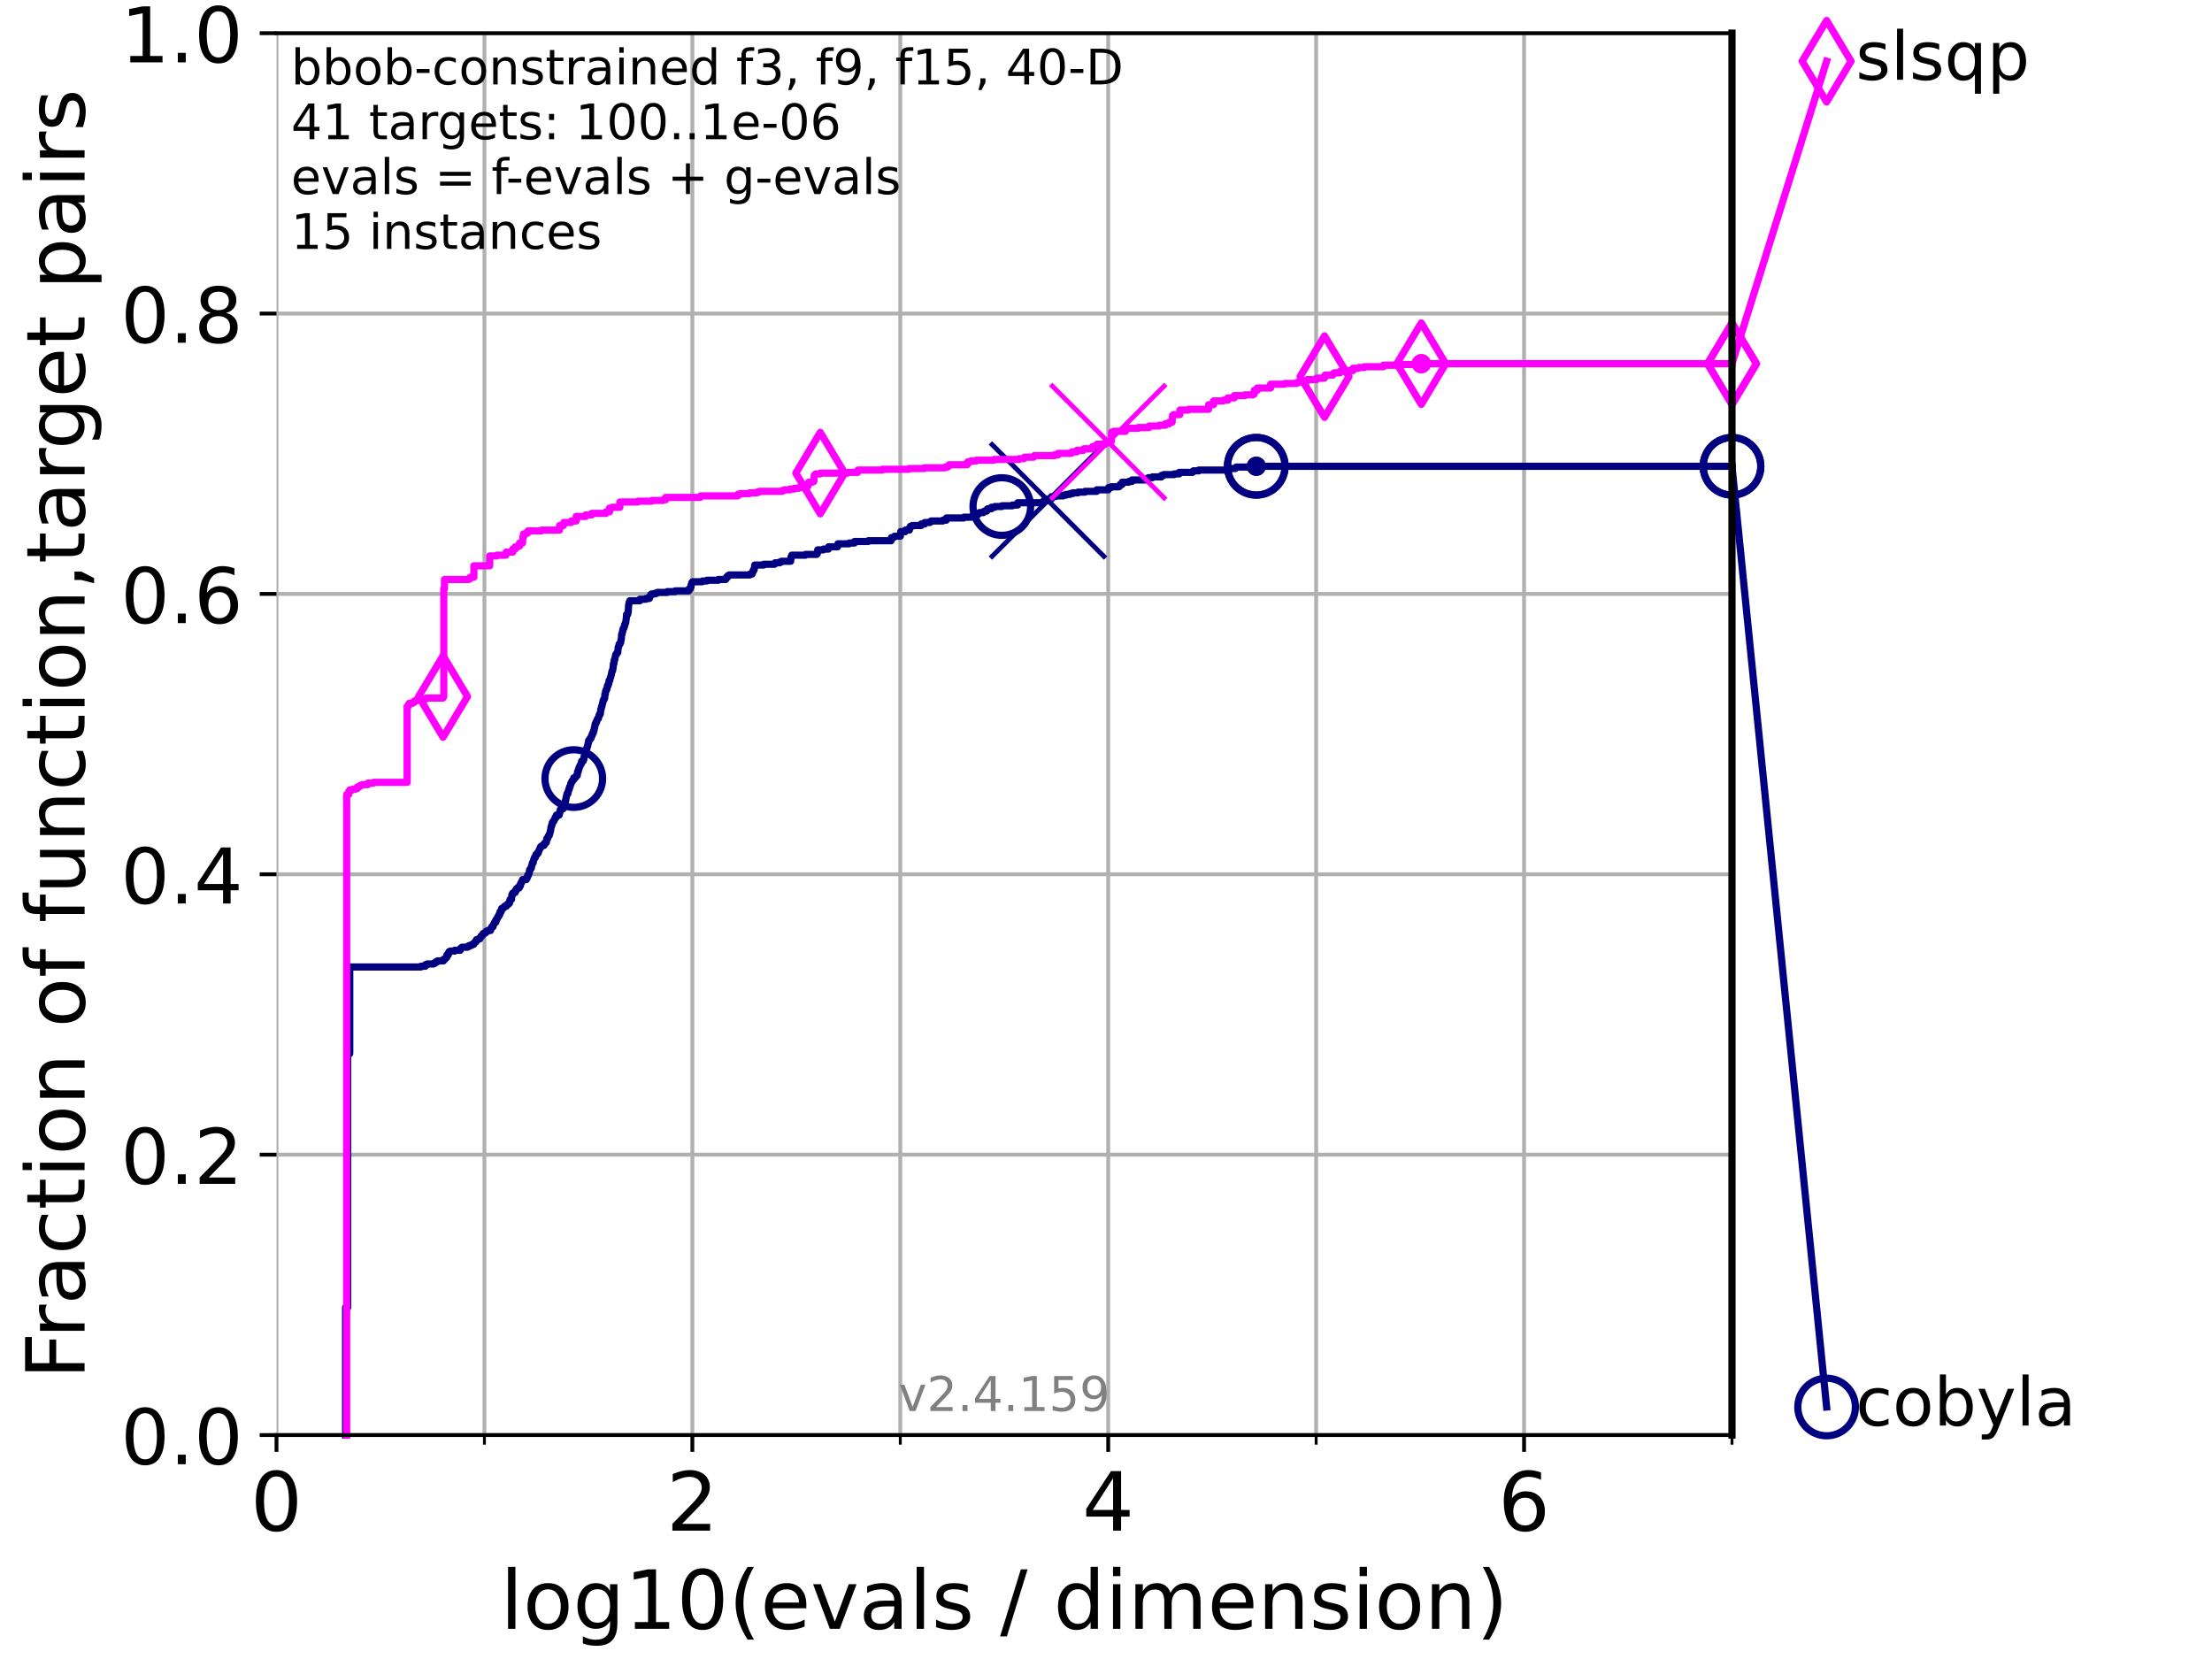 <?xml version="1.0" encoding="utf-8" standalone="no"?>
<!DOCTYPE svg PUBLIC "-//W3C//DTD SVG 1.1//EN"
  "http://www.w3.org/Graphics/SVG/1.1/DTD/svg11.dtd">
<!-- Created with matplotlib (https://matplotlib.org/) -->
<svg height="345.6pt" version="1.1" viewBox="0 0 460.8 345.6" width="460.8pt" xmlns="http://www.w3.org/2000/svg" xmlns:xlink="http://www.w3.org/1999/xlink">
 <defs>
  <style type="text/css">*{stroke-linecap:butt;stroke-linejoin:round;}</style>
 </defs>
 <g id="figure_1">
  <g id="patch_1">
   <path d="M 0 345.6 
L 460.8 345.6 
L 460.8 0 
L 0 0 
z
" style="fill:#ffffff;"/>
  </g>
  <g id="axes_1">
   <g id="patch_2">
    <path d="M 57.6 298.944 
L 360.806 298.944 
L 360.806 6.912 
L 57.6 6.912 
z
" style="fill:#ffffff;"/>
   </g>
   <g id="matplotlib.axis_1">
    <g id="xtick_1">
     <g id="line2d_1">
      <path clip-path="url(#p0ac343d583)" d="M 57.6 298.944 
L 57.6 6.912 
" style="fill:none;stroke:#b0b0b0;stroke-linecap:square;stroke-width:0.8;"/>
     </g>
     <g id="line2d_2">
      <defs>
       <path d="M 0 0 
L 0 3.5 
" id="md36f166603" style="stroke:#000000;stroke-width:0.8;"/>
      </defs>
      <g>
       <use style="stroke:#000000;stroke-width:0.8;" x="57.6" xlink:href="#md36f166603" y="298.944"/>
      </g>
     </g>
     <g id="text_1">
      <!-- 0 -->
      <g transform="translate(52.192 318.861)scale(0.17 -0.17)">
       <defs>
        <path d="M 31.781 66.406 
Q 24.172 66.406 20.328 58.906 
Q 16.5 51.422 16.5 36.375 
Q 16.5 21.391 20.328 13.891 
Q 24.172 6.391 31.781 6.391 
Q 39.453 6.391 43.281 13.891 
Q 47.125 21.391 47.125 36.375 
Q 47.125 51.422 43.281 58.906 
Q 39.453 66.406 31.781 66.406 
z
M 31.781 74.219 
Q 44.047 74.219 50.516 64.516 
Q 56.984 54.828 56.984 36.375 
Q 56.984 17.969 50.516 8.266 
Q 44.047 -1.422 31.781 -1.422 
Q 19.531 -1.422 13.062 8.266 
Q 6.594 17.969 6.594 36.375 
Q 6.594 54.828 13.062 64.516 
Q 19.531 74.219 31.781 74.219 
z
" id="DejaVuSans-48"/>
       </defs>
       <use xlink:href="#DejaVuSans-48"/>
      </g>
     </g>
    </g>
    <g id="xtick_2">
     <g id="line2d_3">
      <path clip-path="url(#p0ac343d583)" d="M 144.23 298.944 
L 144.23 6.912 
" style="fill:none;stroke:#b0b0b0;stroke-linecap:square;stroke-width:0.8;"/>
     </g>
     <g id="line2d_4">
      <g>
       <use style="stroke:#000000;stroke-width:0.8;" x="144.23" xlink:href="#md36f166603" y="298.944"/>
      </g>
     </g>
     <g id="text_2">
      <!-- 2 -->
      <g transform="translate(138.822 318.861)scale(0.17 -0.17)">
       <defs>
        <path d="M 19.188 8.297 
L 53.609 8.297 
L 53.609 0 
L 7.328 0 
L 7.328 8.297 
Q 12.938 14.109 22.625 23.891 
Q 32.328 33.688 34.812 36.531 
Q 39.547 41.844 41.422 45.531 
Q 43.312 49.219 43.312 52.781 
Q 43.312 58.594 39.234 62.25 
Q 35.156 65.922 28.609 65.922 
Q 23.969 65.922 18.812 64.312 
Q 13.672 62.703 7.812 59.422 
L 7.812 69.391 
Q 13.766 71.781 18.938 73 
Q 24.125 74.219 28.422 74.219 
Q 39.75 74.219 46.484 68.547 
Q 53.219 62.891 53.219 53.422 
Q 53.219 48.922 51.531 44.891 
Q 49.859 40.875 45.406 35.406 
Q 44.188 33.984 37.641 27.219 
Q 31.109 20.453 19.188 8.297 
z
" id="DejaVuSans-50"/>
       </defs>
       <use xlink:href="#DejaVuSans-50"/>
      </g>
     </g>
    </g>
    <g id="xtick_3">
     <g id="line2d_5">
      <path clip-path="url(#p0ac343d583)" d="M 230.861 298.944 
L 230.861 6.912 
" style="fill:none;stroke:#b0b0b0;stroke-linecap:square;stroke-width:0.8;"/>
     </g>
     <g id="line2d_6">
      <g>
       <use style="stroke:#000000;stroke-width:0.8;" x="230.861" xlink:href="#md36f166603" y="298.944"/>
      </g>
     </g>
     <g id="text_3">
      <!-- 4 -->
      <g transform="translate(225.453 318.861)scale(0.17 -0.17)">
       <defs>
        <path d="M 37.797 64.312 
L 12.891 25.391 
L 37.797 25.391 
z
M 35.203 72.906 
L 47.609 72.906 
L 47.609 25.391 
L 58.016 25.391 
L 58.016 17.188 
L 47.609 17.188 
L 47.609 0 
L 37.797 0 
L 37.797 17.188 
L 4.891 17.188 
L 4.891 26.703 
z
" id="DejaVuSans-52"/>
       </defs>
       <use xlink:href="#DejaVuSans-52"/>
      </g>
     </g>
    </g>
    <g id="xtick_4">
     <g id="line2d_7">
      <path clip-path="url(#p0ac343d583)" d="M 317.491 298.944 
L 317.491 6.912 
" style="fill:none;stroke:#b0b0b0;stroke-linecap:square;stroke-width:0.8;"/>
     </g>
     <g id="line2d_8">
      <g>
       <use style="stroke:#000000;stroke-width:0.8;" x="317.491" xlink:href="#md36f166603" y="298.944"/>
      </g>
     </g>
     <g id="text_4">
      <!-- 6 -->
      <g transform="translate(312.083 318.861)scale(0.17 -0.17)">
       <defs>
        <path d="M 33.016 40.375 
Q 26.375 40.375 22.484 35.828 
Q 18.609 31.297 18.609 23.391 
Q 18.609 15.531 22.484 10.953 
Q 26.375 6.391 33.016 6.391 
Q 39.656 6.391 43.531 10.953 
Q 47.406 15.531 47.406 23.391 
Q 47.406 31.297 43.531 35.828 
Q 39.656 40.375 33.016 40.375 
z
M 52.594 71.297 
L 52.594 62.312 
Q 48.875 64.062 45.094 64.984 
Q 41.312 65.922 37.594 65.922 
Q 27.828 65.922 22.672 59.328 
Q 17.531 52.734 16.797 39.406 
Q 19.672 43.656 24.016 45.922 
Q 28.375 48.188 33.594 48.188 
Q 44.578 48.188 50.953 41.516 
Q 57.328 34.859 57.328 23.391 
Q 57.328 12.156 50.688 5.359 
Q 44.047 -1.422 33.016 -1.422 
Q 20.359 -1.422 13.672 8.266 
Q 6.984 17.969 6.984 36.375 
Q 6.984 53.656 15.188 63.938 
Q 23.391 74.219 37.203 74.219 
Q 40.922 74.219 44.703 73.484 
Q 48.484 72.75 52.594 71.297 
z
" id="DejaVuSans-54"/>
       </defs>
       <use xlink:href="#DejaVuSans-54"/>
      </g>
     </g>
    </g>
    <g id="xtick_5">
     <g id="line2d_9">
      <path clip-path="url(#p0ac343d583)" d="M 100.915 298.944 
L 100.915 6.912 
" style="fill:none;stroke:#b0b0b0;stroke-linecap:square;stroke-width:0.8;"/>
     </g>
     <g id="line2d_10">
      <defs>
       <path d="M 0 0 
L 0 2 
" id="maa82190a28" style="stroke:#000000;stroke-width:0.6;"/>
      </defs>
      <g>
       <use style="stroke:#000000;stroke-width:0.6;" x="100.915" xlink:href="#maa82190a28" y="298.944"/>
      </g>
     </g>
    </g>
    <g id="xtick_6">
     <g id="line2d_11">
      <path clip-path="url(#p0ac343d583)" d="M 187.546 298.944 
L 187.546 6.912 
" style="fill:none;stroke:#b0b0b0;stroke-linecap:square;stroke-width:0.8;"/>
     </g>
     <g id="line2d_12">
      <g>
       <use style="stroke:#000000;stroke-width:0.6;" x="187.546" xlink:href="#maa82190a28" y="298.944"/>
      </g>
     </g>
    </g>
    <g id="xtick_7">
     <g id="line2d_13">
      <path clip-path="url(#p0ac343d583)" d="M 274.176 298.944 
L 274.176 6.912 
" style="fill:none;stroke:#b0b0b0;stroke-linecap:square;stroke-width:0.8;"/>
     </g>
     <g id="line2d_14">
      <g>
       <use style="stroke:#000000;stroke-width:0.6;" x="274.176" xlink:href="#maa82190a28" y="298.944"/>
      </g>
     </g>
    </g>
    <g id="xtick_8">
     <g id="line2d_15">
      <path clip-path="url(#p0ac343d583)" d="M 360.806 298.944 
L 360.806 6.912 
" style="fill:none;stroke:#b0b0b0;stroke-linecap:square;stroke-width:0.8;"/>
     </g>
     <g id="line2d_16">
      <g>
       <use style="stroke:#000000;stroke-width:0.6;" x="360.806" xlink:href="#maa82190a28" y="298.944"/>
      </g>
     </g>
    </g>
    <g id="text_5">
     <!-- log10(evals / dimension) -->
     <g transform="translate(104.239 339.314)scale(0.17 -0.17)">
      <defs>
       <path d="M 9.422 75.984 
L 18.406 75.984 
L 18.406 0 
L 9.422 0 
z
" id="DejaVuSans-108"/>
       <path d="M 30.609 48.391 
Q 23.391 48.391 19.188 42.75 
Q 14.984 37.109 14.984 27.297 
Q 14.984 17.484 19.156 11.844 
Q 23.344 6.203 30.609 6.203 
Q 37.797 6.203 41.984 11.859 
Q 46.188 17.531 46.188 27.297 
Q 46.188 37.016 41.984 42.703 
Q 37.797 48.391 30.609 48.391 
z
M 30.609 56 
Q 42.328 56 49.016 48.375 
Q 55.719 40.766 55.719 27.297 
Q 55.719 13.875 49.016 6.219 
Q 42.328 -1.422 30.609 -1.422 
Q 18.844 -1.422 12.172 6.219 
Q 5.516 13.875 5.516 27.297 
Q 5.516 40.766 12.172 48.375 
Q 18.844 56 30.609 56 
z
" id="DejaVuSans-111"/>
       <path d="M 45.406 27.984 
Q 45.406 37.75 41.375 43.109 
Q 37.359 48.484 30.078 48.484 
Q 22.859 48.484 18.828 43.109 
Q 14.797 37.75 14.797 27.984 
Q 14.797 18.266 18.828 12.891 
Q 22.859 7.516 30.078 7.516 
Q 37.359 7.516 41.375 12.891 
Q 45.406 18.266 45.406 27.984 
z
M 54.391 6.781 
Q 54.391 -7.172 48.188 -13.984 
Q 42 -20.797 29.203 -20.797 
Q 24.469 -20.797 20.266 -20.094 
Q 16.062 -19.391 12.109 -17.922 
L 12.109 -9.188 
Q 16.062 -11.328 19.922 -12.344 
Q 23.781 -13.375 27.781 -13.375 
Q 36.625 -13.375 41.016 -8.766 
Q 45.406 -4.156 45.406 5.172 
L 45.406 9.625 
Q 42.625 4.781 38.281 2.391 
Q 33.938 0 27.875 0 
Q 17.828 0 11.672 7.656 
Q 5.516 15.328 5.516 27.984 
Q 5.516 40.672 11.672 48.328 
Q 17.828 56 27.875 56 
Q 33.938 56 38.281 53.609 
Q 42.625 51.219 45.406 46.391 
L 45.406 54.688 
L 54.391 54.688 
z
" id="DejaVuSans-103"/>
       <path d="M 12.406 8.297 
L 28.516 8.297 
L 28.516 63.922 
L 10.984 60.406 
L 10.984 69.391 
L 28.422 72.906 
L 38.281 72.906 
L 38.281 8.297 
L 54.391 8.297 
L 54.391 0 
L 12.406 0 
z
" id="DejaVuSans-49"/>
       <path d="M 31 75.875 
Q 24.469 64.656 21.281 53.656 
Q 18.109 42.672 18.109 31.391 
Q 18.109 20.125 21.312 9.062 
Q 24.516 -2 31 -13.188 
L 23.188 -13.188 
Q 15.875 -1.703 12.234 9.375 
Q 8.594 20.453 8.594 31.391 
Q 8.594 42.281 12.203 53.312 
Q 15.828 64.359 23.188 75.875 
z
" id="DejaVuSans-40"/>
       <path d="M 56.203 29.594 
L 56.203 25.203 
L 14.891 25.203 
Q 15.484 15.922 20.484 11.062 
Q 25.484 6.203 34.422 6.203 
Q 39.594 6.203 44.453 7.469 
Q 49.312 8.734 54.109 11.281 
L 54.109 2.781 
Q 49.266 0.734 44.188 -0.344 
Q 39.109 -1.422 33.891 -1.422 
Q 20.797 -1.422 13.156 6.188 
Q 5.516 13.812 5.516 26.812 
Q 5.516 40.234 12.766 48.109 
Q 20.016 56 32.328 56 
Q 43.359 56 49.781 48.891 
Q 56.203 41.797 56.203 29.594 
z
M 47.219 32.234 
Q 47.125 39.594 43.094 43.984 
Q 39.062 48.391 32.422 48.391 
Q 24.906 48.391 20.391 44.141 
Q 15.875 39.891 15.188 32.172 
z
" id="DejaVuSans-101"/>
       <path d="M 2.984 54.688 
L 12.5 54.688 
L 29.594 8.797 
L 46.688 54.688 
L 56.203 54.688 
L 35.688 0 
L 23.484 0 
z
" id="DejaVuSans-118"/>
       <path d="M 34.281 27.484 
Q 23.391 27.484 19.188 25 
Q 14.984 22.516 14.984 16.5 
Q 14.984 11.719 18.141 8.906 
Q 21.297 6.109 26.703 6.109 
Q 34.188 6.109 38.703 11.406 
Q 43.219 16.703 43.219 25.484 
L 43.219 27.484 
z
M 52.203 31.203 
L 52.203 0 
L 43.219 0 
L 43.219 8.297 
Q 40.141 3.328 35.547 0.953 
Q 30.953 -1.422 24.312 -1.422 
Q 15.922 -1.422 10.953 3.297 
Q 6 8.016 6 15.922 
Q 6 25.141 12.172 29.828 
Q 18.359 34.516 30.609 34.516 
L 43.219 34.516 
L 43.219 35.406 
Q 43.219 41.609 39.141 45 
Q 35.062 48.391 27.688 48.391 
Q 23 48.391 18.547 47.266 
Q 14.109 46.141 10.016 43.891 
L 10.016 52.203 
Q 14.938 54.109 19.578 55.047 
Q 24.219 56 28.609 56 
Q 40.484 56 46.344 49.844 
Q 52.203 43.703 52.203 31.203 
z
" id="DejaVuSans-97"/>
       <path d="M 44.281 53.078 
L 44.281 44.578 
Q 40.484 46.531 36.375 47.5 
Q 32.281 48.484 27.875 48.484 
Q 21.188 48.484 17.844 46.438 
Q 14.5 44.391 14.5 40.281 
Q 14.5 37.156 16.891 35.375 
Q 19.281 33.594 26.516 31.984 
L 29.594 31.297 
Q 39.156 29.25 43.188 25.516 
Q 47.219 21.781 47.219 15.094 
Q 47.219 7.469 41.188 3.016 
Q 35.156 -1.422 24.609 -1.422 
Q 20.219 -1.422 15.453 -0.562 
Q 10.688 0.297 5.422 2 
L 5.422 11.281 
Q 10.406 8.688 15.234 7.391 
Q 20.062 6.109 24.812 6.109 
Q 31.156 6.109 34.562 8.281 
Q 37.984 10.453 37.984 14.406 
Q 37.984 18.062 35.516 20.016 
Q 33.062 21.969 24.703 23.781 
L 21.578 24.516 
Q 13.234 26.266 9.516 29.906 
Q 5.812 33.547 5.812 39.891 
Q 5.812 47.609 11.281 51.797 
Q 16.75 56 26.812 56 
Q 31.781 56 36.172 55.266 
Q 40.578 54.547 44.281 53.078 
z
" id="DejaVuSans-115"/>
       <path id="DejaVuSans-32"/>
       <path d="M 25.391 72.906 
L 33.688 72.906 
L 8.297 -9.281 
L 0 -9.281 
z
" id="DejaVuSans-47"/>
       <path d="M 45.406 46.391 
L 45.406 75.984 
L 54.391 75.984 
L 54.391 0 
L 45.406 0 
L 45.406 8.203 
Q 42.578 3.328 38.25 0.953 
Q 33.938 -1.422 27.875 -1.422 
Q 17.969 -1.422 11.734 6.484 
Q 5.516 14.406 5.516 27.297 
Q 5.516 40.188 11.734 48.094 
Q 17.969 56 27.875 56 
Q 33.938 56 38.25 53.625 
Q 42.578 51.266 45.406 46.391 
z
M 14.797 27.297 
Q 14.797 17.391 18.875 11.75 
Q 22.953 6.109 30.078 6.109 
Q 37.203 6.109 41.297 11.75 
Q 45.406 17.391 45.406 27.297 
Q 45.406 37.203 41.297 42.844 
Q 37.203 48.484 30.078 48.484 
Q 22.953 48.484 18.875 42.844 
Q 14.797 37.203 14.797 27.297 
z
" id="DejaVuSans-100"/>
       <path d="M 9.422 54.688 
L 18.406 54.688 
L 18.406 0 
L 9.422 0 
z
M 9.422 75.984 
L 18.406 75.984 
L 18.406 64.594 
L 9.422 64.594 
z
" id="DejaVuSans-105"/>
       <path d="M 52 44.188 
Q 55.375 50.25 60.062 53.125 
Q 64.75 56 71.094 56 
Q 79.641 56 84.281 50.016 
Q 88.922 44.047 88.922 33.016 
L 88.922 0 
L 79.891 0 
L 79.891 32.719 
Q 79.891 40.578 77.094 44.375 
Q 74.312 48.188 68.609 48.188 
Q 61.625 48.188 57.562 43.547 
Q 53.516 38.922 53.516 30.906 
L 53.516 0 
L 44.484 0 
L 44.484 32.719 
Q 44.484 40.625 41.703 44.406 
Q 38.922 48.188 33.109 48.188 
Q 26.219 48.188 22.156 43.531 
Q 18.109 38.875 18.109 30.906 
L 18.109 0 
L 9.078 0 
L 9.078 54.688 
L 18.109 54.688 
L 18.109 46.188 
Q 21.188 51.219 25.484 53.609 
Q 29.781 56 35.688 56 
Q 41.656 56 45.828 52.969 
Q 50 49.953 52 44.188 
z
" id="DejaVuSans-109"/>
       <path d="M 54.891 33.016 
L 54.891 0 
L 45.906 0 
L 45.906 32.719 
Q 45.906 40.484 42.875 44.328 
Q 39.844 48.188 33.797 48.188 
Q 26.516 48.188 22.312 43.547 
Q 18.109 38.922 18.109 30.906 
L 18.109 0 
L 9.078 0 
L 9.078 54.688 
L 18.109 54.688 
L 18.109 46.188 
Q 21.344 51.125 25.703 53.562 
Q 30.078 56 35.797 56 
Q 45.219 56 50.047 50.172 
Q 54.891 44.344 54.891 33.016 
z
" id="DejaVuSans-110"/>
       <path d="M 8.016 75.875 
L 15.828 75.875 
Q 23.141 64.359 26.781 53.312 
Q 30.422 42.281 30.422 31.391 
Q 30.422 20.453 26.781 9.375 
Q 23.141 -1.703 15.828 -13.188 
L 8.016 -13.188 
Q 14.5 -2 17.703 9.062 
Q 20.906 20.125 20.906 31.391 
Q 20.906 42.672 17.703 53.656 
Q 14.5 64.656 8.016 75.875 
z
" id="DejaVuSans-41"/>
      </defs>
      <use xlink:href="#DejaVuSans-108"/>
      <use x="27.783" xlink:href="#DejaVuSans-111"/>
      <use x="88.965" xlink:href="#DejaVuSans-103"/>
      <use x="152.441" xlink:href="#DejaVuSans-49"/>
      <use x="216.064" xlink:href="#DejaVuSans-48"/>
      <use x="279.688" xlink:href="#DejaVuSans-40"/>
      <use x="318.701" xlink:href="#DejaVuSans-101"/>
      <use x="380.225" xlink:href="#DejaVuSans-118"/>
      <use x="439.404" xlink:href="#DejaVuSans-97"/>
      <use x="500.684" xlink:href="#DejaVuSans-108"/>
      <use x="528.467" xlink:href="#DejaVuSans-115"/>
      <use x="580.566" xlink:href="#DejaVuSans-32"/>
      <use x="612.354" xlink:href="#DejaVuSans-47"/>
      <use x="646.045" xlink:href="#DejaVuSans-32"/>
      <use x="677.832" xlink:href="#DejaVuSans-100"/>
      <use x="741.309" xlink:href="#DejaVuSans-105"/>
      <use x="769.092" xlink:href="#DejaVuSans-109"/>
      <use x="866.504" xlink:href="#DejaVuSans-101"/>
      <use x="928.027" xlink:href="#DejaVuSans-110"/>
      <use x="991.406" xlink:href="#DejaVuSans-115"/>
      <use x="1043.506" xlink:href="#DejaVuSans-105"/>
      <use x="1071.289" xlink:href="#DejaVuSans-111"/>
      <use x="1132.471" xlink:href="#DejaVuSans-110"/>
      <use x="1195.85" xlink:href="#DejaVuSans-41"/>
     </g>
    </g>
   </g>
   <g id="matplotlib.axis_2">
    <g id="ytick_1">
     <g id="line2d_17">
      <path clip-path="url(#p0ac343d583)" d="M 57.6 298.944 
L 360.806 298.944 
" style="fill:none;stroke:#b0b0b0;stroke-linecap:square;stroke-width:0.8;"/>
     </g>
     <g id="line2d_18">
      <defs>
       <path d="M 0 0 
L -3.5 0 
" id="m13075d444c" style="stroke:#000000;stroke-width:0.8;"/>
      </defs>
      <g>
       <use style="stroke:#000000;stroke-width:0.8;" x="57.6" xlink:href="#m13075d444c" y="298.944"/>
      </g>
     </g>
     <g id="text_6">
      <!-- 0.0 -->
      <g transform="translate(25.155 305.023)scale(0.16 -0.16)">
       <defs>
        <path d="M 10.688 12.406 
L 21 12.406 
L 21 0 
L 10.688 0 
z
" id="DejaVuSans-46"/>
       </defs>
       <use xlink:href="#DejaVuSans-48"/>
       <use x="63.623" xlink:href="#DejaVuSans-46"/>
       <use x="95.41" xlink:href="#DejaVuSans-48"/>
      </g>
     </g>
    </g>
    <g id="ytick_2">
     <g id="line2d_19">
      <path clip-path="url(#p0ac343d583)" d="M 57.6 240.538 
L 360.806 240.538 
" style="fill:none;stroke:#b0b0b0;stroke-linecap:square;stroke-width:0.8;"/>
     </g>
     <g id="line2d_20">
      <g>
       <use style="stroke:#000000;stroke-width:0.8;" x="57.6" xlink:href="#m13075d444c" y="240.538"/>
      </g>
     </g>
     <g id="text_7">
      <!-- 0.2 -->
      <g transform="translate(25.155 246.616)scale(0.16 -0.16)">
       <use xlink:href="#DejaVuSans-48"/>
       <use x="63.623" xlink:href="#DejaVuSans-46"/>
       <use x="95.41" xlink:href="#DejaVuSans-50"/>
      </g>
     </g>
    </g>
    <g id="ytick_3">
     <g id="line2d_21">
      <path clip-path="url(#p0ac343d583)" d="M 57.6 182.131 
L 360.806 182.131 
" style="fill:none;stroke:#b0b0b0;stroke-linecap:square;stroke-width:0.8;"/>
     </g>
     <g id="line2d_22">
      <g>
       <use style="stroke:#000000;stroke-width:0.8;" x="57.6" xlink:href="#m13075d444c" y="182.131"/>
      </g>
     </g>
     <g id="text_8">
      <!-- 0.4 -->
      <g transform="translate(25.155 188.21)scale(0.16 -0.16)">
       <use xlink:href="#DejaVuSans-48"/>
       <use x="63.623" xlink:href="#DejaVuSans-46"/>
       <use x="95.41" xlink:href="#DejaVuSans-52"/>
      </g>
     </g>
    </g>
    <g id="ytick_4">
     <g id="line2d_23">
      <path clip-path="url(#p0ac343d583)" d="M 57.6 123.725 
L 360.806 123.725 
" style="fill:none;stroke:#b0b0b0;stroke-linecap:square;stroke-width:0.8;"/>
     </g>
     <g id="line2d_24">
      <g>
       <use style="stroke:#000000;stroke-width:0.8;" x="57.6" xlink:href="#m13075d444c" y="123.725"/>
      </g>
     </g>
     <g id="text_9">
      <!-- 0.6 -->
      <g transform="translate(25.155 129.804)scale(0.16 -0.16)">
       <use xlink:href="#DejaVuSans-48"/>
       <use x="63.623" xlink:href="#DejaVuSans-46"/>
       <use x="95.41" xlink:href="#DejaVuSans-54"/>
      </g>
     </g>
    </g>
    <g id="ytick_5">
     <g id="line2d_25">
      <path clip-path="url(#p0ac343d583)" d="M 57.6 65.318 
L 360.806 65.318 
" style="fill:none;stroke:#b0b0b0;stroke-linecap:square;stroke-width:0.8;"/>
     </g>
     <g id="line2d_26">
      <g>
       <use style="stroke:#000000;stroke-width:0.8;" x="57.6" xlink:href="#m13075d444c" y="65.318"/>
      </g>
     </g>
     <g id="text_10">
      <!-- 0.8 -->
      <g transform="translate(25.155 71.397)scale(0.16 -0.16)">
       <defs>
        <path d="M 31.781 34.625 
Q 24.75 34.625 20.719 30.859 
Q 16.703 27.094 16.703 20.516 
Q 16.703 13.922 20.719 10.156 
Q 24.75 6.391 31.781 6.391 
Q 38.812 6.391 42.859 10.172 
Q 46.922 13.969 46.922 20.516 
Q 46.922 27.094 42.891 30.859 
Q 38.875 34.625 31.781 34.625 
z
M 21.922 38.812 
Q 15.578 40.375 12.031 44.719 
Q 8.5 49.078 8.5 55.328 
Q 8.5 64.062 14.719 69.141 
Q 20.953 74.219 31.781 74.219 
Q 42.672 74.219 48.875 69.141 
Q 55.078 64.062 55.078 55.328 
Q 55.078 49.078 51.531 44.719 
Q 48 40.375 41.703 38.812 
Q 48.828 37.156 52.797 32.312 
Q 56.781 27.484 56.781 20.516 
Q 56.781 9.906 50.312 4.234 
Q 43.844 -1.422 31.781 -1.422 
Q 19.734 -1.422 13.25 4.234 
Q 6.781 9.906 6.781 20.516 
Q 6.781 27.484 10.781 32.312 
Q 14.797 37.156 21.922 38.812 
z
M 18.312 54.391 
Q 18.312 48.734 21.844 45.562 
Q 25.391 42.391 31.781 42.391 
Q 38.141 42.391 41.719 45.562 
Q 45.312 48.734 45.312 54.391 
Q 45.312 60.062 41.719 63.234 
Q 38.141 66.406 31.781 66.406 
Q 25.391 66.406 21.844 63.234 
Q 18.312 60.062 18.312 54.391 
z
" id="DejaVuSans-56"/>
       </defs>
       <use xlink:href="#DejaVuSans-48"/>
       <use x="63.623" xlink:href="#DejaVuSans-46"/>
       <use x="95.41" xlink:href="#DejaVuSans-56"/>
      </g>
     </g>
    </g>
    <g id="ytick_6">
     <g id="line2d_27">
      <path clip-path="url(#p0ac343d583)" d="M 57.6 6.912 
L 360.806 6.912 
" style="fill:none;stroke:#b0b0b0;stroke-linecap:square;stroke-width:0.8;"/>
     </g>
     <g id="line2d_28">
      <g>
       <use style="stroke:#000000;stroke-width:0.8;" x="57.6" xlink:href="#m13075d444c" y="6.912"/>
      </g>
     </g>
     <g id="text_11">
      <!-- 1.0 -->
      <g transform="translate(25.155 12.991)scale(0.16 -0.16)">
       <use xlink:href="#DejaVuSans-49"/>
       <use x="63.623" xlink:href="#DejaVuSans-46"/>
       <use x="95.41" xlink:href="#DejaVuSans-48"/>
      </g>
     </g>
    </g>
    <g id="text_12">
     <!-- Fraction of function,target pairs -->
     <g transform="translate(17.62 287.313)rotate(-90)scale(0.17 -0.17)">
      <defs>
       <path d="M 9.812 72.906 
L 51.703 72.906 
L 51.703 64.594 
L 19.672 64.594 
L 19.672 43.109 
L 48.578 43.109 
L 48.578 34.812 
L 19.672 34.812 
L 19.672 0 
L 9.812 0 
z
" id="DejaVuSans-70"/>
       <path d="M 41.109 46.297 
Q 39.594 47.172 37.812 47.578 
Q 36.031 48 33.891 48 
Q 26.266 48 22.188 43.047 
Q 18.109 38.094 18.109 28.812 
L 18.109 0 
L 9.078 0 
L 9.078 54.688 
L 18.109 54.688 
L 18.109 46.188 
Q 20.953 51.172 25.484 53.578 
Q 30.031 56 36.531 56 
Q 37.453 56 38.578 55.875 
Q 39.703 55.766 41.062 55.516 
z
" id="DejaVuSans-114"/>
       <path d="M 48.781 52.594 
L 48.781 44.188 
Q 44.969 46.297 41.141 47.344 
Q 37.312 48.391 33.406 48.391 
Q 24.656 48.391 19.812 42.844 
Q 14.984 37.312 14.984 27.297 
Q 14.984 17.281 19.812 11.734 
Q 24.656 6.203 33.406 6.203 
Q 37.312 6.203 41.141 7.25 
Q 44.969 8.297 48.781 10.406 
L 48.781 2.094 
Q 45.016 0.344 40.984 -0.531 
Q 36.969 -1.422 32.422 -1.422 
Q 20.062 -1.422 12.781 6.344 
Q 5.516 14.109 5.516 27.297 
Q 5.516 40.672 12.859 48.328 
Q 20.219 56 33.016 56 
Q 37.156 56 41.109 55.141 
Q 45.062 54.297 48.781 52.594 
z
" id="DejaVuSans-99"/>
       <path d="M 18.312 70.219 
L 18.312 54.688 
L 36.812 54.688 
L 36.812 47.703 
L 18.312 47.703 
L 18.312 18.016 
Q 18.312 11.328 20.141 9.422 
Q 21.969 7.516 27.594 7.516 
L 36.812 7.516 
L 36.812 0 
L 27.594 0 
Q 17.188 0 13.234 3.875 
Q 9.281 7.766 9.281 18.016 
L 9.281 47.703 
L 2.688 47.703 
L 2.688 54.688 
L 9.281 54.688 
L 9.281 70.219 
z
" id="DejaVuSans-116"/>
       <path d="M 37.109 75.984 
L 37.109 68.5 
L 28.516 68.5 
Q 23.688 68.5 21.797 66.547 
Q 19.922 64.594 19.922 59.516 
L 19.922 54.688 
L 34.719 54.688 
L 34.719 47.703 
L 19.922 47.703 
L 19.922 0 
L 10.891 0 
L 10.891 47.703 
L 2.297 47.703 
L 2.297 54.688 
L 10.891 54.688 
L 10.891 58.5 
Q 10.891 67.625 15.141 71.797 
Q 19.391 75.984 28.609 75.984 
z
" id="DejaVuSans-102"/>
       <path d="M 8.5 21.578 
L 8.5 54.688 
L 17.484 54.688 
L 17.484 21.922 
Q 17.484 14.156 20.5 10.266 
Q 23.531 6.391 29.594 6.391 
Q 36.859 6.391 41.078 11.031 
Q 45.312 15.672 45.312 23.688 
L 45.312 54.688 
L 54.297 54.688 
L 54.297 0 
L 45.312 0 
L 45.312 8.406 
Q 42.047 3.422 37.719 1 
Q 33.406 -1.422 27.688 -1.422 
Q 18.266 -1.422 13.375 4.438 
Q 8.5 10.297 8.5 21.578 
z
M 31.109 56 
z
" id="DejaVuSans-117"/>
       <path d="M 11.719 12.406 
L 22.016 12.406 
L 22.016 4 
L 14.016 -11.625 
L 7.719 -11.625 
L 11.719 4 
z
" id="DejaVuSans-44"/>
       <path d="M 18.109 8.203 
L 18.109 -20.797 
L 9.078 -20.797 
L 9.078 54.688 
L 18.109 54.688 
L 18.109 46.391 
Q 20.953 51.266 25.266 53.625 
Q 29.594 56 35.594 56 
Q 45.562 56 51.781 48.094 
Q 58.016 40.188 58.016 27.297 
Q 58.016 14.406 51.781 6.484 
Q 45.562 -1.422 35.594 -1.422 
Q 29.594 -1.422 25.266 0.953 
Q 20.953 3.328 18.109 8.203 
z
M 48.688 27.297 
Q 48.688 37.203 44.609 42.844 
Q 40.531 48.484 33.406 48.484 
Q 26.266 48.484 22.188 42.844 
Q 18.109 37.203 18.109 27.297 
Q 18.109 17.391 22.188 11.75 
Q 26.266 6.109 33.406 6.109 
Q 40.531 6.109 44.609 11.75 
Q 48.688 17.391 48.688 27.297 
z
" id="DejaVuSans-112"/>
      </defs>
      <use xlink:href="#DejaVuSans-70"/>
      <use x="50.27" xlink:href="#DejaVuSans-114"/>
      <use x="91.383" xlink:href="#DejaVuSans-97"/>
      <use x="152.662" xlink:href="#DejaVuSans-99"/>
      <use x="207.643" xlink:href="#DejaVuSans-116"/>
      <use x="246.852" xlink:href="#DejaVuSans-105"/>
      <use x="274.635" xlink:href="#DejaVuSans-111"/>
      <use x="335.816" xlink:href="#DejaVuSans-110"/>
      <use x="399.195" xlink:href="#DejaVuSans-32"/>
      <use x="430.982" xlink:href="#DejaVuSans-111"/>
      <use x="492.164" xlink:href="#DejaVuSans-102"/>
      <use x="527.369" xlink:href="#DejaVuSans-32"/>
      <use x="559.156" xlink:href="#DejaVuSans-102"/>
      <use x="594.361" xlink:href="#DejaVuSans-117"/>
      <use x="657.74" xlink:href="#DejaVuSans-110"/>
      <use x="721.119" xlink:href="#DejaVuSans-99"/>
      <use x="776.1" xlink:href="#DejaVuSans-116"/>
      <use x="815.309" xlink:href="#DejaVuSans-105"/>
      <use x="843.092" xlink:href="#DejaVuSans-111"/>
      <use x="904.273" xlink:href="#DejaVuSans-110"/>
      <use x="967.652" xlink:href="#DejaVuSans-44"/>
      <use x="999.439" xlink:href="#DejaVuSans-116"/>
      <use x="1038.648" xlink:href="#DejaVuSans-97"/>
      <use x="1099.928" xlink:href="#DejaVuSans-114"/>
      <use x="1139.291" xlink:href="#DejaVuSans-103"/>
      <use x="1202.768" xlink:href="#DejaVuSans-101"/>
      <use x="1264.291" xlink:href="#DejaVuSans-116"/>
      <use x="1303.5" xlink:href="#DejaVuSans-32"/>
      <use x="1335.287" xlink:href="#DejaVuSans-112"/>
      <use x="1398.764" xlink:href="#DejaVuSans-97"/>
      <use x="1460.043" xlink:href="#DejaVuSans-105"/>
      <use x="1487.826" xlink:href="#DejaVuSans-114"/>
      <use x="1528.939" xlink:href="#DejaVuSans-115"/>
     </g>
    </g>
   </g>
   <g id="line2d_29">
    <defs>
     <path d="M 0 1.5 
C 0.398 1.5 0.779 1.342 1.061 1.061 
C 1.342 0.779 1.5 0.398 1.5 0 
C 1.5 -0.398 1.342 -0.779 1.061 -1.061 
C 0.779 -1.342 0.398 -1.5 0 -1.5 
C -0.398 -1.5 -0.779 -1.342 -1.061 -1.061 
C -1.342 -0.779 -1.5 -0.398 -1.5 0 
C -1.5 0.398 -1.342 0.779 -1.061 1.061 
C -0.779 1.342 -0.398 1.5 0 1.5 
z
" id="m9ff18a065b" style="stroke:#000080;"/>
    </defs>
    <g>
     <use style="fill:#000080;stroke:#000080;" x="261.706" xlink:href="#m9ff18a065b" y="97.133"/>
     <use style="fill:#000080;stroke:#000080;" x="261.706" xlink:href="#m9ff18a065b" y="97.133"/>
    </g>
   </g>
   <g id="line2d_30">
    <path d="M 72 298.944 
L 72 272.352 
L 72.432 272.352 
L 72.432 219.486 
L 72.855 219.486 
L 72.855 201.442 
L 87.687 201.442 
L 87.687 201.283 
L 88.614 201.283 
L 88.614 200.967 
L 88.972 200.967 
L 88.972 200.809 
L 90.341 200.809 
L 90.341 200.65 
L 90.668 200.65 
L 90.668 200.492 
L 90.83 200.492 
L 90.83 200.334 
L 91.148 200.334 
L 91.148 200.175 
L 92.372 200.175 
L 92.372 199.859 
L 92.666 199.859 
L 92.666 199.701 
L 92.812 199.701 
L 92.812 199.542 
L 92.956 199.542 
L 92.956 199.384 
L 93.099 199.384 
L 93.099 198.909 
L 93.382 198.909 
L 93.382 198.593 
L 93.521 198.593 
L 93.521 198.276 
L 93.798 198.276 
L 93.798 198.118 
L 94.736 198.118 
L 94.736 197.959 
L 95.876 197.959 
L 95.876 197.643 
L 95.999 197.643 
L 95.999 197.485 
L 96.241 197.485 
L 96.241 197.326 
L 97.41 197.326 
L 97.41 197.168 
L 97.635 197.168 
L 97.635 197.01 
L 98.078 197.01 
L 98.078 196.852 
L 98.403 196.852 
L 98.403 196.693 
L 98.723 196.693 
L 98.828 196.377 
L 98.933 196.377 
L 98.933 196.218 
L 99.141 196.218 
L 99.244 195.744 
L 99.651 195.744 
L 99.651 195.585 
L 99.95 195.585 
L 100.049 195.269 
L 100.147 195.269 
L 100.245 194.952 
L 100.439 194.952 
L 100.535 194.636 
L 100.631 194.636 
L 100.631 194.477 
L 100.915 194.477 
L 100.915 194.319 
L 101.195 194.319 
L 101.288 194.002 
L 101.562 194.002 
L 101.562 193.844 
L 102.188 193.844 
L 102.276 193.369 
L 102.363 193.369 
L 102.45 193.053 
L 102.708 193.053 
L 102.793 192.578 
L 102.878 192.578 
L 102.963 192.261 
L 103.047 192.261 
L 103.047 192.103 
L 103.297 192.103 
L 103.297 191.628 
L 103.462 191.628 
L 103.544 191.312 
L 103.626 191.312 
L 103.707 190.995 
L 103.788 190.995 
L 103.788 190.837 
L 103.949 190.837 
L 103.949 190.52 
L 104.108 190.52 
L 104.188 189.887 
L 104.423 189.887 
L 104.501 189.254 
L 104.809 189.254 
L 104.809 189.096 
L 104.962 189.096 
L 104.962 188.937 
L 105.113 188.937 
L 105.113 188.779 
L 105.485 188.779 
L 105.559 188.463 
L 105.778 188.463 
L 105.778 188.304 
L 105.995 188.304 
L 105.995 188.146 
L 106.138 188.146 
L 106.209 187.513 
L 106.28 187.513 
L 106.28 187.355 
L 106.561 187.355 
L 106.63 186.405 
L 106.768 186.405 
L 106.768 186.088 
L 106.974 186.088 
L 106.974 185.93 
L 107.312 185.93 
L 107.379 185.455 
L 107.578 185.455 
L 107.578 185.139 
L 107.775 185.139 
L 107.775 184.98 
L 108.163 184.98 
L 108.226 184.505 
L 108.417 184.505 
L 108.48 184.031 
L 108.543 184.031 
L 108.543 183.872 
L 108.668 183.872 
L 108.73 183.556 
L 108.792 183.556 
L 108.854 183.239 
L 109.639 183.239 
L 109.639 182.923 
L 109.815 182.923 
L 109.874 182.606 
L 109.932 182.606 
L 109.932 182.289 
L 110.106 182.289 
L 110.164 181.973 
L 110.221 181.973 
L 110.278 181.498 
L 110.336 181.498 
L 110.336 181.182 
L 110.449 181.182 
L 110.449 181.023 
L 110.562 181.023 
L 110.562 180.865 
L 110.675 180.865 
L 110.73 180.39 
L 110.786 180.39 
L 110.897 179.757 
L 111.062 179.757 
L 111.172 179.124 
L 111.226 179.124 
L 111.335 178.649 
L 111.496 178.649 
L 111.603 178.174 
L 111.656 178.174 
L 111.656 178.016 
L 111.868 178.016 
L 111.92 177.699 
L 112.128 177.699 
L 112.232 177.224 
L 112.283 177.224 
L 112.386 176.908 
L 112.437 176.908 
L 112.539 176.591 
L 112.589 176.591 
L 112.589 176.433 
L 112.74 176.433 
L 112.74 176.275 
L 112.989 176.275 
L 112.989 176.116 
L 113.333 176.116 
L 113.43 175.642 
L 113.67 175.642 
L 113.67 175.483 
L 113.813 175.483 
L 113.907 174.692 
L 114.095 174.692 
L 114.188 174.217 
L 114.281 174.217 
L 114.281 174.059 
L 114.419 174.059 
L 114.51 173.584 
L 114.556 173.584 
L 114.647 173.109 
L 114.692 173.109 
L 114.782 172.318 
L 114.827 172.318 
L 114.917 171.843 
L 115.006 171.843 
L 115.051 171.368 
L 115.139 171.368 
L 115.139 171.21 
L 115.271 171.21 
L 115.271 171.051 
L 115.402 171.051 
L 115.489 170.735 
L 115.532 170.735 
L 115.619 170.418 
L 115.662 170.418 
L 115.662 170.26 
L 115.875 170.26 
L 115.918 169.785 
L 116.502 169.785 
L 116.543 169.31 
L 116.624 169.31 
L 116.706 168.677 
L 116.868 168.677 
L 116.868 168.519 
L 117.266 168.519 
L 117.345 168.202 
L 117.501 168.202 
L 117.579 167.569 
L 117.734 167.569 
L 117.772 166.778 
L 117.849 166.778 
L 117.925 166.145 
L 117.963 166.145 
L 118.039 165.67 
L 118.077 165.67 
L 118.114 165.353 
L 118.302 165.353 
L 118.339 164.878 
L 118.414 164.878 
L 118.488 164.404 
L 118.598 164.404 
L 118.635 163.929 
L 118.745 163.929 
L 118.854 163.454 
L 118.89 163.454 
L 118.926 163.137 
L 119.034 163.137 
L 119.106 162.821 
L 119.177 162.821 
L 119.177 162.662 
L 119.319 162.662 
L 119.319 162.504 
L 119.46 162.504 
L 119.53 162.029 
L 119.842 162.029 
L 119.842 161.871 
L 119.979 161.871 
L 120.081 161.554 
L 120.25 161.554 
L 120.318 160.763 
L 120.451 160.763 
L 120.484 160.288 
L 120.584 160.288 
L 120.65 159.813 
L 120.748 159.813 
L 120.814 159.497 
L 120.879 159.497 
L 120.976 159.18 
L 121.073 159.18 
L 121.17 158.547 
L 121.488 158.547 
L 121.519 158.23 
L 121.613 158.23 
L 121.676 157.597 
L 121.769 157.597 
L 121.862 156.964 
L 121.924 156.964 
L 122.016 156.331 
L 122.107 156.331 
L 122.199 155.856 
L 122.289 155.856 
L 122.38 155.381 
L 122.44 155.381 
L 122.529 154.748 
L 122.589 154.748 
L 122.619 154.273 
L 122.766 154.273 
L 122.766 154.115 
L 122.884 154.115 
L 122.942 153.799 
L 123.116 153.799 
L 123.203 153.324 
L 123.318 153.324 
L 123.346 153.007 
L 123.432 153.007 
L 123.46 152.691 
L 123.601 152.691 
L 123.658 152.216 
L 123.742 152.216 
L 123.825 151.583 
L 123.881 151.583 
L 123.992 150.791 
L 124.102 150.791 
L 124.129 150.475 
L 124.265 150.475 
L 124.347 150 
L 124.401 150 
L 124.508 149.683 
L 124.669 149.683 
L 124.775 149.05 
L 124.88 149.05 
L 124.907 148.734 
L 125.064 148.734 
L 125.142 147.784 
L 125.219 147.784 
L 125.322 147.151 
L 125.399 147.151 
L 125.502 146.518 
L 125.552 146.518 
L 125.654 145.884 
L 125.729 145.884 
L 125.729 145.726 
L 125.855 145.726 
L 125.929 145.41 
L 125.979 145.41 
L 126.004 144.618 
L 126.103 144.618 
L 126.152 143.985 
L 126.226 143.985 
L 126.275 143.668 
L 126.396 143.668 
L 126.493 143.194 
L 126.517 143.194 
L 126.517 142.877 
L 126.661 142.877 
L 126.733 142.402 
L 126.828 142.402 
L 126.876 141.769 
L 127.017 141.769 
L 127.111 141.294 
L 127.134 141.294 
L 127.204 140.978 
L 127.25 140.978 
L 127.343 140.503 
L 127.366 140.503 
L 127.435 140.028 
L 127.481 140.028 
L 127.527 139.711 
L 127.618 139.711 
L 127.709 139.078 
L 127.731 139.078 
L 127.777 138.287 
L 127.889 138.287 
L 127.956 137.495 
L 128.045 137.495 
L 128.156 136.862 
L 128.178 136.862 
L 128.244 136.387 
L 128.354 136.387 
L 128.354 136.229 
L 128.485 136.229 
L 128.571 135.913 
L 128.701 135.913 
L 128.786 134.805 
L 128.872 134.805 
L 128.978 134.171 
L 129.146 134.171 
L 129.251 133.855 
L 129.293 133.855 
L 129.376 133.222 
L 129.417 133.222 
L 129.5 132.114 
L 129.582 132.114 
L 129.643 131.639 
L 129.704 131.639 
L 129.745 131.164 
L 129.826 131.164 
L 129.846 130.848 
L 129.967 130.848 
L 130.047 130.531 
L 130.087 130.531 
L 130.127 130.056 
L 130.226 130.056 
L 130.286 129.74 
L 130.345 129.74 
L 130.443 128.948 
L 130.462 128.948 
L 130.521 127.998 
L 130.754 127.998 
L 130.85 127.524 
L 130.869 127.524 
L 130.964 125.941 
L 131.002 125.941 
L 131.059 125.466 
L 131.154 125.466 
L 131.21 125.149 
L 133.298 125.149 
L 133.298 124.833 
L 134.55 124.833 
L 134.55 124.674 
L 135.276 124.674 
L 135.381 124.2 
L 135.501 124.2 
L 135.561 123.883 
L 135.724 123.883 
L 135.724 123.725 
L 136.478 123.725 
L 136.478 123.567 
L 136.899 123.567 
L 136.899 123.408 
L 138.975 123.408 
L 138.975 123.25 
L 140.629 123.25 
L 140.629 123.092 
L 143.497 123.092 
L 143.585 122.617 
L 143.817 122.617 
L 143.913 122.3 
L 143.941 122.3 
L 144.018 121.667 
L 144.056 121.667 
L 144.131 121.351 
L 144.254 121.351 
L 144.254 121.192 
L 146.291 121.192 
L 146.291 121.034 
L 147.252 121.034 
L 147.252 120.876 
L 149.606 120.876 
L 149.606 120.717 
L 151.152 120.717 
L 151.152 120.559 
L 151.295 120.559 
L 151.32 120.243 
L 151.57 120.243 
L 151.615 119.926 
L 151.899 119.926 
L 151.899 119.768 
L 156.195 119.768 
L 156.195 119.609 
L 156.629 119.609 
L 156.629 119.451 
L 156.755 119.451 
L 156.827 118.976 
L 156.961 118.976 
L 156.98 118.66 
L 157.123 118.66 
L 157.232 117.71 
L 159.075 117.71 
L 159.075 117.552 
L 161.35 117.552 
L 161.35 117.393 
L 161.471 117.393 
L 161.471 117.235 
L 162.43 117.235 
L 162.43 117.077 
L 162.801 117.077 
L 162.801 116.919 
L 164.706 116.919 
L 164.798 115.969 
L 164.892 115.969 
L 164.946 115.652 
L 167.806 115.652 
L 167.806 115.494 
L 170.148 115.494 
L 170.148 115.336 
L 170.269 115.336 
L 170.342 114.544 
L 171.515 114.544 
L 171.515 114.386 
L 172.57 114.386 
L 172.595 113.911 
L 174.492 113.911 
L 174.567 113.278 
L 176.887 113.278 
L 176.887 113.12 
L 177.997 113.12 
L 178.013 112.803 
L 180.866 112.803 
L 180.866 112.645 
L 185.624 112.645 
L 185.678 112.012 
L 186.121 112.012 
L 186.121 111.854 
L 186.367 111.854 
L 186.367 111.695 
L 187.565 111.695 
L 187.643 110.746 
L 188.575 110.746 
L 188.588 110.429 
L 189.439 110.429 
L 189.459 109.954 
L 189.638 109.954 
L 189.643 109.638 
L 190.003 109.638 
L 190.003 109.479 
L 191.885 109.479 
L 191.888 109.163 
L 192.627 109.163 
L 192.63 108.846 
L 193.7 108.846 
L 193.7 108.688 
L 193.97 108.688 
L 193.97 108.53 
L 196.412 108.53 
L 196.412 108.371 
L 197.119 108.371 
L 197.151 107.897 
L 200.796 107.897 
L 200.796 107.738 
L 202.595 107.738 
L 202.615 107.422 
L 203.039 107.422 
L 203.039 107.263 
L 203.665 107.263 
L 203.665 107.105 
L 203.779 107.105 
L 203.779 106.947 
L 203.998 106.947 
L 203.998 106.789 
L 204.842 106.789 
L 204.842 106.63 
L 205.047 106.63 
L 205.047 106.472 
L 205.535 106.472 
L 205.617 106.155 
L 205.71 106.155 
L 205.71 105.997 
L 206.506 105.997 
L 206.514 105.681 
L 207.205 105.681 
L 207.205 105.522 
L 208.697 105.522 
L 208.697 105.364 
L 210.912 105.364 
L 210.912 105.206 
L 212 105.206 
L 212.009 104.731 
L 217.326 104.731 
L 217.327 104.414 
L 217.527 104.414 
L 217.527 104.256 
L 218.412 104.256 
L 218.413 103.939 
L 219.026 103.939 
L 219.026 103.465 
L 219.819 103.465 
L 219.819 103.306 
L 221.479 103.306 
L 221.479 103.148 
L 222.089 103.148 
L 222.089 102.99 
L 222.875 102.99 
L 222.875 102.831 
L 223.428 102.831 
L 223.428 102.673 
L 224.566 102.673 
L 224.566 102.515 
L 226.031 102.515 
L 226.031 102.357 
L 228.466 102.357 
L 228.466 102.04 
L 230.868 102.04 
L 230.966 101.565 
L 231.495 101.565 
L 231.495 101.407 
L 233.114 101.407 
L 233.114 101.249 
L 233.283 101.249 
L 233.337 100.932 
L 233.741 100.932 
L 233.773 100.457 
L 235.128 100.457 
L 235.128 100.299 
L 235.807 100.299 
L 235.808 99.982 
L 238.725 99.982 
L 238.725 99.824 
L 239.016 99.824 
L 239.016 99.666 
L 239.227 99.666 
L 239.227 99.508 
L 240.084 99.508 
L 240.084 99.349 
L 241.921 99.349 
L 241.947 99.033 
L 242.412 99.033 
L 242.412 98.874 
L 244.578 98.874 
L 244.578 98.716 
L 245.643 98.716 
L 245.643 98.4 
L 248.438 98.4 
L 248.438 98.241 
L 248.613 98.241 
L 248.613 98.083 
L 249.733 98.083 
L 249.733 97.925 
L 256.055 97.925 
L 256.055 97.608 
L 257.338 97.608 
L 257.338 97.45 
L 257.527 97.45 
L 257.527 97.292 
L 261.706 97.292 
L 261.706 97.133 
L 360.806 97.133 
L 360.806 97.133 
" style="fill:none;stroke:#000080;stroke-linecap:square;stroke-width:1.5;"/>
   </g>
   <g id="line2d_31">
    <defs>
     <path d="M 0 6 
C 1.591 6 3.117 5.368 4.243 4.243 
C 5.368 3.117 6 1.591 6 0 
C 6 -1.591 5.368 -3.117 4.243 -4.243 
C 3.117 -5.368 1.591 -6 0 -6 
C -1.591 -6 -3.117 -5.368 -4.243 -4.243 
C -5.368 -3.117 -6 -1.591 -6 0 
C -6 1.591 -5.368 3.117 -4.243 4.243 
C -3.117 5.368 -1.591 6 0 6 
z
" id="mba7a4ab9c3" style="stroke:#000080;stroke-width:1.5;"/>
    </defs>
    <g>
     <use style="fill-opacity:0;stroke:#000080;stroke-width:1.5;" x="119.53" xlink:href="#mba7a4ab9c3" y="162.188"/>
     <use style="fill-opacity:0;stroke:#000080;stroke-width:1.5;" x="208.697" xlink:href="#mba7a4ab9c3" y="105.522"/>
     <use style="fill-opacity:0;stroke:#000080;stroke-width:1.5;" x="261.706" xlink:href="#mba7a4ab9c3" y="97.133"/>
     <use style="fill-opacity:0;stroke:#000080;stroke-width:1.5;" x="261.706" xlink:href="#mba7a4ab9c3" y="97.133"/>
     <use style="fill-opacity:0;stroke:#000080;stroke-width:1.5;" x="360.806" xlink:href="#mba7a4ab9c3" y="97.133"/>
    </g>
   </g>
   <g id="line2d_32">
    <path style="fill:none;stroke:#000080;stroke-linecap:square;stroke-width:1.5;"/>
    <g/>
   </g>
   <g id="line2d_33">
    <path clip-path="url(#p0ac343d583)" d="M 218.318 104.256 
" style="fill:none;stroke:#000080;stroke-linecap:square;stroke-width:1.5;"/>
    <defs>
     <path d="M -12 12 
L 12 -12 
M -12 -12 
L 12 12 
" id="mefda720893" style="stroke:#000080;"/>
    </defs>
    <g clip-path="url(#p0ac343d583)">
     <use style="fill:#000080;stroke:#000080;" x="218.318" xlink:href="#mefda720893" y="104.256"/>
    </g>
   </g>
   <g id="line2d_34">
    <defs>
     <path d="M 0 1.5 
C 0.398 1.5 0.779 1.342 1.061 1.061 
C 1.342 0.779 1.5 0.398 1.5 0 
C 1.5 -0.398 1.342 -0.779 1.061 -1.061 
C 0.779 -1.342 0.398 -1.5 0 -1.5 
C -0.398 -1.5 -0.779 -1.342 -1.061 -1.061 
C -1.342 -0.779 -1.5 -0.398 -1.5 0 
C -1.5 0.398 -1.342 0.779 -1.061 1.061 
C -0.779 1.342 -0.398 1.5 0 1.5 
z
" id="ma730f0054c" style="stroke:#ff00ff;"/>
    </defs>
    <g>
     <use style="fill:#ff00ff;stroke:#ff00ff;" x="296.081" xlink:href="#ma730f0054c" y="75.765"/>
     <use style="fill:#ff00ff;stroke:#ff00ff;" x="296.081" xlink:href="#ma730f0054c" y="75.765"/>
    </g>
   </g>
   <g id="line2d_35">
    <path d="M 72.217 298.944 
L 72.217 165.511 
L 72.645 165.511 
L 72.645 164.878 
L 72.855 164.878 
L 72.855 164.562 
L 73.472 164.562 
L 73.472 164.404 
L 74.069 164.404 
L 74.069 164.245 
L 74.457 164.245 
L 74.457 163.929 
L 74.837 163.929 
L 74.837 163.77 
L 75.024 163.77 
L 75.024 163.612 
L 75.393 163.612 
L 75.393 163.454 
L 76.63 163.454 
L 76.63 163.137 
L 77.79 163.137 
L 77.79 162.979 
L 84.819 162.979 
L 84.819 147.151 
L 85.039 147.151 
L 85.148 146.676 
L 85.256 146.676 
L 85.256 146.518 
L 85.894 146.518 
L 85.894 146.359 
L 86.205 146.359 
L 86.307 146.043 
L 86.712 146.043 
L 86.812 145.726 
L 88.523 145.726 
L 88.523 145.568 
L 88.794 145.568 
L 88.794 145.41 
L 92.298 145.41 
L 92.298 145.093 
L 92.446 145.093 
L 92.446 122.617 
L 92.593 122.617 
L 92.593 120.717 
L 97.635 120.717 
L 97.635 120.559 
L 97.968 120.559 
L 97.968 120.243 
L 98.723 120.243 
L 98.723 117.868 
L 102.011 117.868 
L 102.011 115.811 
L 103.503 115.811 
L 103.503 115.652 
L 105.374 115.652 
L 105.448 115.019 
L 106.803 115.019 
L 106.803 114.386 
L 107.312 114.386 
L 107.312 113.911 
L 107.905 113.911 
L 107.905 113.753 
L 108.226 113.753 
L 108.226 113.12 
L 108.854 113.12 
L 108.915 111.854 
L 109.068 111.854 
L 109.068 111.22 
L 109.55 111.22 
L 109.55 111.062 
L 109.903 111.062 
L 109.99 110.587 
L 112.79 110.587 
L 112.79 110.429 
L 116.563 110.429 
L 116.563 109.479 
L 117.365 109.479 
L 117.423 108.846 
L 118.98 108.846 
L 118.98 108.53 
L 120.03 108.53 
L 120.03 107.58 
L 122.016 107.58 
L 122.016 107.263 
L 123.275 107.263 
L 123.275 106.947 
L 126.238 106.947 
L 126.238 106.63 
L 126.97 106.63 
L 126.97 105.839 
L 127.458 105.839 
L 127.458 105.681 
L 129.125 105.681 
L 129.125 104.573 
L 132.855 104.573 
L 132.855 104.414 
L 135.776 104.414 
L 135.776 104.256 
L 138.135 104.256 
L 138.135 104.098 
L 138.68 104.098 
L 138.68 103.623 
L 145.86 103.623 
L 145.946 103.306 
L 153.679 103.306 
L 153.685 102.99 
L 154.162 102.99 
L 154.162 102.831 
L 156.111 102.831 
L 156.111 102.673 
L 157.649 102.673 
L 157.649 102.515 
L 158.205 102.515 
L 158.205 102.357 
L 162.877 102.357 
L 162.877 102.198 
L 163.347 102.198 
L 163.347 102.04 
L 164.547 102.04 
L 164.547 101.882 
L 165.438 101.882 
L 165.438 101.723 
L 166.407 101.723 
L 166.407 101.565 
L 167.499 101.565 
L 167.499 101.407 
L 167.623 101.407 
L 167.623 101.249 
L 168.327 101.249 
L 168.341 100.615 
L 168.454 100.615 
L 168.454 100.457 
L 169.16 100.457 
L 169.16 100.299 
L 169.542 100.299 
L 169.611 99.033 
L 169.755 99.033 
L 169.755 98.874 
L 169.919 98.874 
L 169.919 98.716 
L 170.873 98.716 
L 170.873 98.558 
L 176.578 98.558 
L 176.578 98.4 
L 178.659 98.4 
L 178.726 97.925 
L 183.798 97.925 
L 183.798 97.766 
L 189.328 97.766 
L 189.328 97.608 
L 192.545 97.608 
L 192.545 97.45 
L 196.89 97.45 
L 196.89 97.292 
L 197.423 97.292 
L 197.423 97.133 
L 197.659 97.133 
L 197.682 96.817 
L 201.482 96.817 
L 201.482 96.342 
L 201.658 96.342 
L 201.658 96.184 
L 202.247 96.184 
L 202.247 96.025 
L 203.372 96.025 
L 203.372 95.867 
L 207.062 95.867 
L 207.062 95.709 
L 212.303 95.709 
L 212.303 95.55 
L 213.267 95.55 
L 213.267 95.392 
L 213.422 95.392 
L 213.422 95.234 
L 215.32 95.234 
L 215.32 95.076 
L 215.445 95.076 
L 215.445 94.917 
L 219.652 94.917 
L 219.652 94.759 
L 220.406 94.759 
L 220.406 94.442 
L 223.187 94.442 
L 223.187 94.284 
L 223.307 94.284 
L 223.307 94.126 
L 224.343 94.126 
L 224.343 93.809 
L 225.671 93.809 
L 225.777 93.493 
L 227.578 93.493 
L 227.606 93.018 
L 228.114 93.018 
L 228.114 92.86 
L 228.5 92.86 
L 228.519 92.543 
L 230.249 92.543 
L 230.307 92.068 
L 231.173 92.068 
L 231.173 91.91 
L 231.526 91.91 
L 231.576 90.011 
L 232.003 90.011 
L 232.003 89.852 
L 234.446 89.852 
L 234.476 89.219 
L 237.133 89.219 
L 237.133 89.061 
L 239.39 89.061 
L 239.392 88.744 
L 241.486 88.744 
L 241.486 88.586 
L 242.766 88.586 
L 242.768 88.269 
L 243.597 88.269 
L 243.598 87.953 
L 244.162 87.953 
L 244.262 86.528 
L 244.482 86.528 
L 244.482 86.37 
L 245.778 86.37 
L 245.796 85.42 
L 247.625 85.42 
L 247.625 85.262 
L 251.768 85.262 
L 251.77 84.312 
L 252.8 84.312 
L 252.812 83.521 
L 254.821 83.521 
L 254.821 83.363 
L 255.771 83.363 
L 255.793 82.888 
L 257.122 82.888 
L 257.122 82.413 
L 259.368 82.413 
L 259.368 82.255 
L 261.03 82.255 
L 261.03 82.096 
L 261.283 82.096 
L 261.284 81.305 
L 261.912 81.305 
L 261.913 80.83 
L 264.688 80.83 
L 264.69 80.039 
L 267.572 80.039 
L 267.572 79.88 
L 270.071 79.88 
L 270.071 79.722 
L 270.472 79.722 
L 270.472 79.564 
L 271.695 79.564 
L 271.695 79.406 
L 272.277 79.406 
L 272.277 79.089 
L 274.251 79.089 
L 274.251 78.772 
L 275.916 78.772 
L 275.922 78.298 
L 276.037 78.298 
L 276.037 78.139 
L 277.669 78.139 
L 277.669 77.823 
L 277.934 77.823 
L 277.934 77.664 
L 279.169 77.664 
L 279.169 77.348 
L 280.464 77.348 
L 280.464 77.19 
L 281.854 77.19 
L 281.854 76.715 
L 282.986 76.715 
L 282.986 76.556 
L 284.203 76.556 
L 284.203 76.398 
L 288.17 76.398 
L 288.17 76.082 
L 291.444 76.082 
L 291.444 75.923 
L 296.081 75.923 
L 296.081 75.765 
L 360.806 75.765 
L 360.806 75.765 
" style="fill:none;stroke:#ff00ff;stroke-linecap:square;stroke-width:1.5;"/>
   </g>
   <g id="line2d_36">
    <defs>
     <path d="M -0 8.485 
L 5.091 0 
L 0 -8.485 
L -5.091 -0 
z
" id="m5719abb6d6" style="stroke:#ff00ff;stroke-linejoin:miter;stroke-width:1.5;"/>
    </defs>
    <g>
     <use style="fill-opacity:0;stroke:#ff00ff;stroke-linejoin:miter;stroke-width:1.5;" x="92.298" xlink:href="#m5719abb6d6" y="145.093"/>
     <use style="fill-opacity:0;stroke:#ff00ff;stroke-linejoin:miter;stroke-width:1.5;" x="170.873" xlink:href="#m5719abb6d6" y="98.558"/>
     <use style="fill-opacity:0;stroke:#ff00ff;stroke-linejoin:miter;stroke-width:1.5;" x="275.922" xlink:href="#m5719abb6d6" y="78.456"/>
     <use style="fill-opacity:0;stroke:#ff00ff;stroke-linejoin:miter;stroke-width:1.5;" x="296.081" xlink:href="#m5719abb6d6" y="75.765"/>
     <use style="fill-opacity:0;stroke:#ff00ff;stroke-linejoin:miter;stroke-width:1.5;" x="360.806" xlink:href="#m5719abb6d6" y="75.765"/>
    </g>
   </g>
   <g id="line2d_37">
    <path style="fill:none;stroke:#ff00ff;stroke-linecap:square;stroke-width:1.5;"/>
    <g/>
   </g>
   <g id="line2d_38">
    <path clip-path="url(#p0ac343d583)" d="M 230.863 92.068 
" style="fill:none;stroke:#ff00ff;stroke-linecap:square;stroke-width:1.5;"/>
    <defs>
     <path d="M -12 12 
L 12 -12 
M -12 -12 
L 12 12 
" id="mb417909a49" style="stroke:#ff00ff;"/>
    </defs>
    <g clip-path="url(#p0ac343d583)">
     <use style="fill:#ff00ff;stroke:#ff00ff;" x="230.863" xlink:href="#mb417909a49" y="92.068"/>
    </g>
   </g>
   <g id="line2d_39">
    <path d="M 360.806 97.133 
L 380.515 293.103 
" style="fill:none;stroke:#000080;stroke-linecap:square;stroke-width:1.5;"/>
    <g>
     <use style="fill-opacity:0;stroke:#000080;stroke-width:1.5;" x="360.806" xlink:href="#mba7a4ab9c3" y="97.133"/>
     <use style="fill-opacity:0;stroke:#000080;stroke-width:1.5;" x="380.515" xlink:href="#mba7a4ab9c3" y="293.103"/>
    </g>
   </g>
   <g id="line2d_40">
    <path d="M 360.806 75.765 
L 380.515 12.753 
" style="fill:none;stroke:#ff00ff;stroke-linecap:square;stroke-width:1.5;"/>
    <g>
     <use style="fill-opacity:0;stroke:#ff00ff;stroke-linejoin:miter;stroke-width:1.5;" x="360.806" xlink:href="#m5719abb6d6" y="75.765"/>
     <use style="fill-opacity:0;stroke:#ff00ff;stroke-linejoin:miter;stroke-width:1.5;" x="380.515" xlink:href="#m5719abb6d6" y="12.753"/>
    </g>
   </g>
   <g id="line2d_41">
    <path d="M 360.806 298.944 
L 360.806 6.912 
" style="fill:none;stroke:#000000;stroke-linecap:square;stroke-width:1.5;"/>
   </g>
   <g id="patch_3">
    <path d="M 57.6 298.944 
L 360.806 298.944 
" style="fill:none;stroke:#000000;stroke-linecap:square;stroke-linejoin:miter;stroke-width:0.8;"/>
   </g>
   <g id="patch_4">
    <path d="M 57.6 6.912 
L 360.806 6.912 
" style="fill:none;stroke:#000000;stroke-linecap:square;stroke-linejoin:miter;stroke-width:0.8;"/>
   </g>
   <g id="text_13">
    <!-- cobyla -->
    <g transform="translate(386.579 296.966)scale(0.14 -0.14)">
     <defs>
      <path d="M 48.688 27.297 
Q 48.688 37.203 44.609 42.844 
Q 40.531 48.484 33.406 48.484 
Q 26.266 48.484 22.188 42.844 
Q 18.109 37.203 18.109 27.297 
Q 18.109 17.391 22.188 11.75 
Q 26.266 6.109 33.406 6.109 
Q 40.531 6.109 44.609 11.75 
Q 48.688 17.391 48.688 27.297 
z
M 18.109 46.391 
Q 20.953 51.266 25.266 53.625 
Q 29.594 56 35.594 56 
Q 45.562 56 51.781 48.094 
Q 58.016 40.188 58.016 27.297 
Q 58.016 14.406 51.781 6.484 
Q 45.562 -1.422 35.594 -1.422 
Q 29.594 -1.422 25.266 0.953 
Q 20.953 3.328 18.109 8.203 
L 18.109 0 
L 9.078 0 
L 9.078 75.984 
L 18.109 75.984 
z
" id="DejaVuSans-98"/>
      <path d="M 32.172 -5.078 
Q 28.375 -14.844 24.75 -17.812 
Q 21.141 -20.797 15.094 -20.797 
L 7.906 -20.797 
L 7.906 -13.281 
L 13.188 -13.281 
Q 16.891 -13.281 18.938 -11.516 
Q 21 -9.766 23.484 -3.219 
L 25.094 0.875 
L 2.984 54.688 
L 12.5 54.688 
L 29.594 11.922 
L 46.688 54.688 
L 56.203 54.688 
z
" id="DejaVuSans-121"/>
     </defs>
     <use xlink:href="#DejaVuSans-99"/>
     <use x="54.98" xlink:href="#DejaVuSans-111"/>
     <use x="116.162" xlink:href="#DejaVuSans-98"/>
     <use x="179.639" xlink:href="#DejaVuSans-121"/>
     <use x="238.818" xlink:href="#DejaVuSans-108"/>
     <use x="266.602" xlink:href="#DejaVuSans-97"/>
    </g>
   </g>
   <g id="text_14">
    <!-- slsqp -->
    <g transform="translate(386.579 16.616)scale(0.14 -0.14)">
     <defs>
      <path d="M 14.797 27.297 
Q 14.797 17.391 18.875 11.75 
Q 22.953 6.109 30.078 6.109 
Q 37.203 6.109 41.297 11.75 
Q 45.406 17.391 45.406 27.297 
Q 45.406 37.203 41.297 42.844 
Q 37.203 48.484 30.078 48.484 
Q 22.953 48.484 18.875 42.844 
Q 14.797 37.203 14.797 27.297 
z
M 45.406 8.203 
Q 42.578 3.328 38.25 0.953 
Q 33.938 -1.422 27.875 -1.422 
Q 17.969 -1.422 11.734 6.484 
Q 5.516 14.406 5.516 27.297 
Q 5.516 40.188 11.734 48.094 
Q 17.969 56 27.875 56 
Q 33.938 56 38.25 53.625 
Q 42.578 51.266 45.406 46.391 
L 45.406 54.688 
L 54.391 54.688 
L 54.391 -20.797 
L 45.406 -20.797 
z
" id="DejaVuSans-113"/>
     </defs>
     <use xlink:href="#DejaVuSans-115"/>
     <use x="52.1" xlink:href="#DejaVuSans-108"/>
     <use x="79.883" xlink:href="#DejaVuSans-115"/>
     <use x="131.982" xlink:href="#DejaVuSans-113"/>
     <use x="195.459" xlink:href="#DejaVuSans-112"/>
    </g>
   </g>
   <g id="text_15">
    <!-- bbob-constrained f3, f9, f15, 40-D -->
    <g transform="translate(60.632 17.583)scale(0.102 -0.102)">
     <defs>
      <path d="M 4.891 31.391 
L 31.203 31.391 
L 31.203 23.391 
L 4.891 23.391 
z
" id="DejaVuSans-45"/>
      <path d="M 40.578 39.312 
Q 47.656 37.797 51.625 33 
Q 55.609 28.219 55.609 21.188 
Q 55.609 10.406 48.188 4.484 
Q 40.766 -1.422 27.094 -1.422 
Q 22.516 -1.422 17.656 -0.516 
Q 12.797 0.391 7.625 2.203 
L 7.625 11.719 
Q 11.719 9.328 16.594 8.109 
Q 21.484 6.891 26.812 6.891 
Q 36.078 6.891 40.938 10.547 
Q 45.797 14.203 45.797 21.188 
Q 45.797 27.641 41.281 31.266 
Q 36.766 34.906 28.719 34.906 
L 20.219 34.906 
L 20.219 43.016 
L 29.109 43.016 
Q 36.375 43.016 40.234 45.922 
Q 44.094 48.828 44.094 54.297 
Q 44.094 59.906 40.109 62.906 
Q 36.141 65.922 28.719 65.922 
Q 24.656 65.922 20.016 65.031 
Q 15.375 64.156 9.812 62.312 
L 9.812 71.094 
Q 15.438 72.656 20.344 73.438 
Q 25.25 74.219 29.594 74.219 
Q 40.828 74.219 47.359 69.109 
Q 53.906 64.016 53.906 55.328 
Q 53.906 49.266 50.438 45.094 
Q 46.969 40.922 40.578 39.312 
z
" id="DejaVuSans-51"/>
      <path d="M 10.984 1.516 
L 10.984 10.5 
Q 14.703 8.734 18.5 7.812 
Q 22.312 6.891 25.984 6.891 
Q 35.75 6.891 40.891 13.453 
Q 46.047 20.016 46.781 33.406 
Q 43.953 29.203 39.594 26.953 
Q 35.25 24.703 29.984 24.703 
Q 19.047 24.703 12.672 31.312 
Q 6.297 37.938 6.297 49.422 
Q 6.297 60.641 12.938 67.422 
Q 19.578 74.219 30.609 74.219 
Q 43.266 74.219 49.922 64.516 
Q 56.594 54.828 56.594 36.375 
Q 56.594 19.141 48.406 8.859 
Q 40.234 -1.422 26.422 -1.422 
Q 22.703 -1.422 18.891 -0.688 
Q 15.094 0.047 10.984 1.516 
z
M 30.609 32.422 
Q 37.25 32.422 41.125 36.953 
Q 45.016 41.5 45.016 49.422 
Q 45.016 57.281 41.125 61.844 
Q 37.25 66.406 30.609 66.406 
Q 23.969 66.406 20.094 61.844 
Q 16.219 57.281 16.219 49.422 
Q 16.219 41.5 20.094 36.953 
Q 23.969 32.422 30.609 32.422 
z
" id="DejaVuSans-57"/>
      <path d="M 10.797 72.906 
L 49.516 72.906 
L 49.516 64.594 
L 19.828 64.594 
L 19.828 46.734 
Q 21.969 47.469 24.109 47.828 
Q 26.266 48.188 28.422 48.188 
Q 40.625 48.188 47.75 41.5 
Q 54.891 34.812 54.891 23.391 
Q 54.891 11.625 47.562 5.094 
Q 40.234 -1.422 26.906 -1.422 
Q 22.312 -1.422 17.547 -0.641 
Q 12.797 0.141 7.719 1.703 
L 7.719 11.625 
Q 12.109 9.234 16.797 8.062 
Q 21.484 6.891 26.703 6.891 
Q 35.156 6.891 40.078 11.328 
Q 45.016 15.766 45.016 23.391 
Q 45.016 31 40.078 35.438 
Q 35.156 39.891 26.703 39.891 
Q 22.75 39.891 18.812 39.016 
Q 14.891 38.141 10.797 36.281 
z
" id="DejaVuSans-53"/>
      <path d="M 19.672 64.797 
L 19.672 8.109 
L 31.594 8.109 
Q 46.688 8.109 53.688 14.938 
Q 60.688 21.781 60.688 36.531 
Q 60.688 51.172 53.688 57.984 
Q 46.688 64.797 31.594 64.797 
z
M 9.812 72.906 
L 30.078 72.906 
Q 51.266 72.906 61.172 64.094 
Q 71.094 55.281 71.094 36.531 
Q 71.094 17.672 61.125 8.828 
Q 51.172 0 30.078 0 
L 9.812 0 
z
" id="DejaVuSans-68"/>
     </defs>
     <use xlink:href="#DejaVuSans-98"/>
     <use x="63.477" xlink:href="#DejaVuSans-98"/>
     <use x="126.953" xlink:href="#DejaVuSans-111"/>
     <use x="188.135" xlink:href="#DejaVuSans-98"/>
     <use x="251.611" xlink:href="#DejaVuSans-45"/>
     <use x="287.695" xlink:href="#DejaVuSans-99"/>
     <use x="342.676" xlink:href="#DejaVuSans-111"/>
     <use x="403.857" xlink:href="#DejaVuSans-110"/>
     <use x="467.236" xlink:href="#DejaVuSans-115"/>
     <use x="519.336" xlink:href="#DejaVuSans-116"/>
     <use x="558.545" xlink:href="#DejaVuSans-114"/>
     <use x="599.658" xlink:href="#DejaVuSans-97"/>
     <use x="660.938" xlink:href="#DejaVuSans-105"/>
     <use x="688.721" xlink:href="#DejaVuSans-110"/>
     <use x="752.1" xlink:href="#DejaVuSans-101"/>
     <use x="813.623" xlink:href="#DejaVuSans-100"/>
     <use x="877.1" xlink:href="#DejaVuSans-32"/>
     <use x="908.887" xlink:href="#DejaVuSans-102"/>
     <use x="944.092" xlink:href="#DejaVuSans-51"/>
     <use x="1007.715" xlink:href="#DejaVuSans-44"/>
     <use x="1039.502" xlink:href="#DejaVuSans-32"/>
     <use x="1071.289" xlink:href="#DejaVuSans-102"/>
     <use x="1106.494" xlink:href="#DejaVuSans-57"/>
     <use x="1170.117" xlink:href="#DejaVuSans-44"/>
     <use x="1201.904" xlink:href="#DejaVuSans-32"/>
     <use x="1233.691" xlink:href="#DejaVuSans-102"/>
     <use x="1268.896" xlink:href="#DejaVuSans-49"/>
     <use x="1332.52" xlink:href="#DejaVuSans-53"/>
     <use x="1396.143" xlink:href="#DejaVuSans-44"/>
     <use x="1427.93" xlink:href="#DejaVuSans-32"/>
     <use x="1459.717" xlink:href="#DejaVuSans-52"/>
     <use x="1523.34" xlink:href="#DejaVuSans-48"/>
     <use x="1586.963" xlink:href="#DejaVuSans-45"/>
     <use x="1623.047" xlink:href="#DejaVuSans-68"/>
    </g>
    <!-- 41 targets: 100..1e-06 -->
    <g transform="translate(60.632 29.004)scale(0.102 -0.102)">
     <defs>
      <path d="M 11.719 12.406 
L 22.016 12.406 
L 22.016 0 
L 11.719 0 
z
M 11.719 51.703 
L 22.016 51.703 
L 22.016 39.312 
L 11.719 39.312 
z
" id="DejaVuSans-58"/>
     </defs>
     <use xlink:href="#DejaVuSans-52"/>
     <use x="63.623" xlink:href="#DejaVuSans-49"/>
     <use x="127.246" xlink:href="#DejaVuSans-32"/>
     <use x="159.033" xlink:href="#DejaVuSans-116"/>
     <use x="198.242" xlink:href="#DejaVuSans-97"/>
     <use x="259.521" xlink:href="#DejaVuSans-114"/>
     <use x="298.885" xlink:href="#DejaVuSans-103"/>
     <use x="362.361" xlink:href="#DejaVuSans-101"/>
     <use x="423.885" xlink:href="#DejaVuSans-116"/>
     <use x="463.094" xlink:href="#DejaVuSans-115"/>
     <use x="515.193" xlink:href="#DejaVuSans-58"/>
     <use x="548.885" xlink:href="#DejaVuSans-32"/>
     <use x="580.672" xlink:href="#DejaVuSans-49"/>
     <use x="644.295" xlink:href="#DejaVuSans-48"/>
     <use x="707.918" xlink:href="#DejaVuSans-48"/>
     <use x="771.541" xlink:href="#DejaVuSans-46"/>
     <use x="803.328" xlink:href="#DejaVuSans-46"/>
     <use x="835.115" xlink:href="#DejaVuSans-49"/>
     <use x="898.738" xlink:href="#DejaVuSans-101"/>
     <use x="960.262" xlink:href="#DejaVuSans-45"/>
     <use x="996.346" xlink:href="#DejaVuSans-48"/>
     <use x="1059.969" xlink:href="#DejaVuSans-54"/>
    </g>
    <!-- evals = f-evals + g-evals -->
    <g transform="translate(60.632 40.426)scale(0.102 -0.102)">
     <defs>
      <path d="M 10.594 45.406 
L 73.188 45.406 
L 73.188 37.203 
L 10.594 37.203 
z
M 10.594 25.484 
L 73.188 25.484 
L 73.188 17.188 
L 10.594 17.188 
z
" id="DejaVuSans-61"/>
      <path d="M 46 62.703 
L 46 35.5 
L 73.188 35.5 
L 73.188 27.203 
L 46 27.203 
L 46 0 
L 37.797 0 
L 37.797 27.203 
L 10.594 27.203 
L 10.594 35.5 
L 37.797 35.5 
L 37.797 62.703 
z
" id="DejaVuSans-43"/>
     </defs>
     <use xlink:href="#DejaVuSans-101"/>
     <use x="61.523" xlink:href="#DejaVuSans-118"/>
     <use x="120.703" xlink:href="#DejaVuSans-97"/>
     <use x="181.982" xlink:href="#DejaVuSans-108"/>
     <use x="209.766" xlink:href="#DejaVuSans-115"/>
     <use x="261.865" xlink:href="#DejaVuSans-32"/>
     <use x="293.652" xlink:href="#DejaVuSans-61"/>
     <use x="377.441" xlink:href="#DejaVuSans-32"/>
     <use x="409.229" xlink:href="#DejaVuSans-102"/>
     <use x="438.934" xlink:href="#DejaVuSans-45"/>
     <use x="475.018" xlink:href="#DejaVuSans-101"/>
     <use x="536.541" xlink:href="#DejaVuSans-118"/>
     <use x="595.721" xlink:href="#DejaVuSans-97"/>
     <use x="657" xlink:href="#DejaVuSans-108"/>
     <use x="684.783" xlink:href="#DejaVuSans-115"/>
     <use x="736.883" xlink:href="#DejaVuSans-32"/>
     <use x="768.67" xlink:href="#DejaVuSans-43"/>
     <use x="852.459" xlink:href="#DejaVuSans-32"/>
     <use x="884.246" xlink:href="#DejaVuSans-103"/>
     <use x="947.723" xlink:href="#DejaVuSans-45"/>
     <use x="983.807" xlink:href="#DejaVuSans-101"/>
     <use x="1045.33" xlink:href="#DejaVuSans-118"/>
     <use x="1104.51" xlink:href="#DejaVuSans-97"/>
     <use x="1165.789" xlink:href="#DejaVuSans-108"/>
     <use x="1193.572" xlink:href="#DejaVuSans-115"/>
    </g>
    <!-- 15 instances -->
    <g transform="translate(60.632 51.848)scale(0.102 -0.102)">
     <use xlink:href="#DejaVuSans-49"/>
     <use x="63.623" xlink:href="#DejaVuSans-53"/>
     <use x="127.246" xlink:href="#DejaVuSans-32"/>
     <use x="159.033" xlink:href="#DejaVuSans-105"/>
     <use x="186.816" xlink:href="#DejaVuSans-110"/>
     <use x="250.195" xlink:href="#DejaVuSans-115"/>
     <use x="302.295" xlink:href="#DejaVuSans-116"/>
     <use x="341.504" xlink:href="#DejaVuSans-97"/>
     <use x="402.783" xlink:href="#DejaVuSans-110"/>
     <use x="466.162" xlink:href="#DejaVuSans-99"/>
     <use x="521.143" xlink:href="#DejaVuSans-101"/>
     <use x="582.666" xlink:href="#DejaVuSans-115"/>
    </g>
   </g>
   <g id="text_16">
    <!-- v2.4.159 -->
    <g style="fill:#808080;" transform="translate(187.159 293.944)scale(0.1 -0.1)">
     <use xlink:href="#DejaVuSans-118"/>
     <use x="59.18" xlink:href="#DejaVuSans-50"/>
     <use x="122.803" xlink:href="#DejaVuSans-46"/>
     <use x="154.59" xlink:href="#DejaVuSans-52"/>
     <use x="218.213" xlink:href="#DejaVuSans-46"/>
     <use x="250" xlink:href="#DejaVuSans-49"/>
     <use x="313.623" xlink:href="#DejaVuSans-53"/>
     <use x="377.246" xlink:href="#DejaVuSans-57"/>
    </g>
   </g>
  </g>
 </g>
 <defs>
  <clipPath id="p0ac343d583">
   <rect height="292.032" width="303.206" x="57.6" y="6.912"/>
  </clipPath>
 </defs>
</svg>
